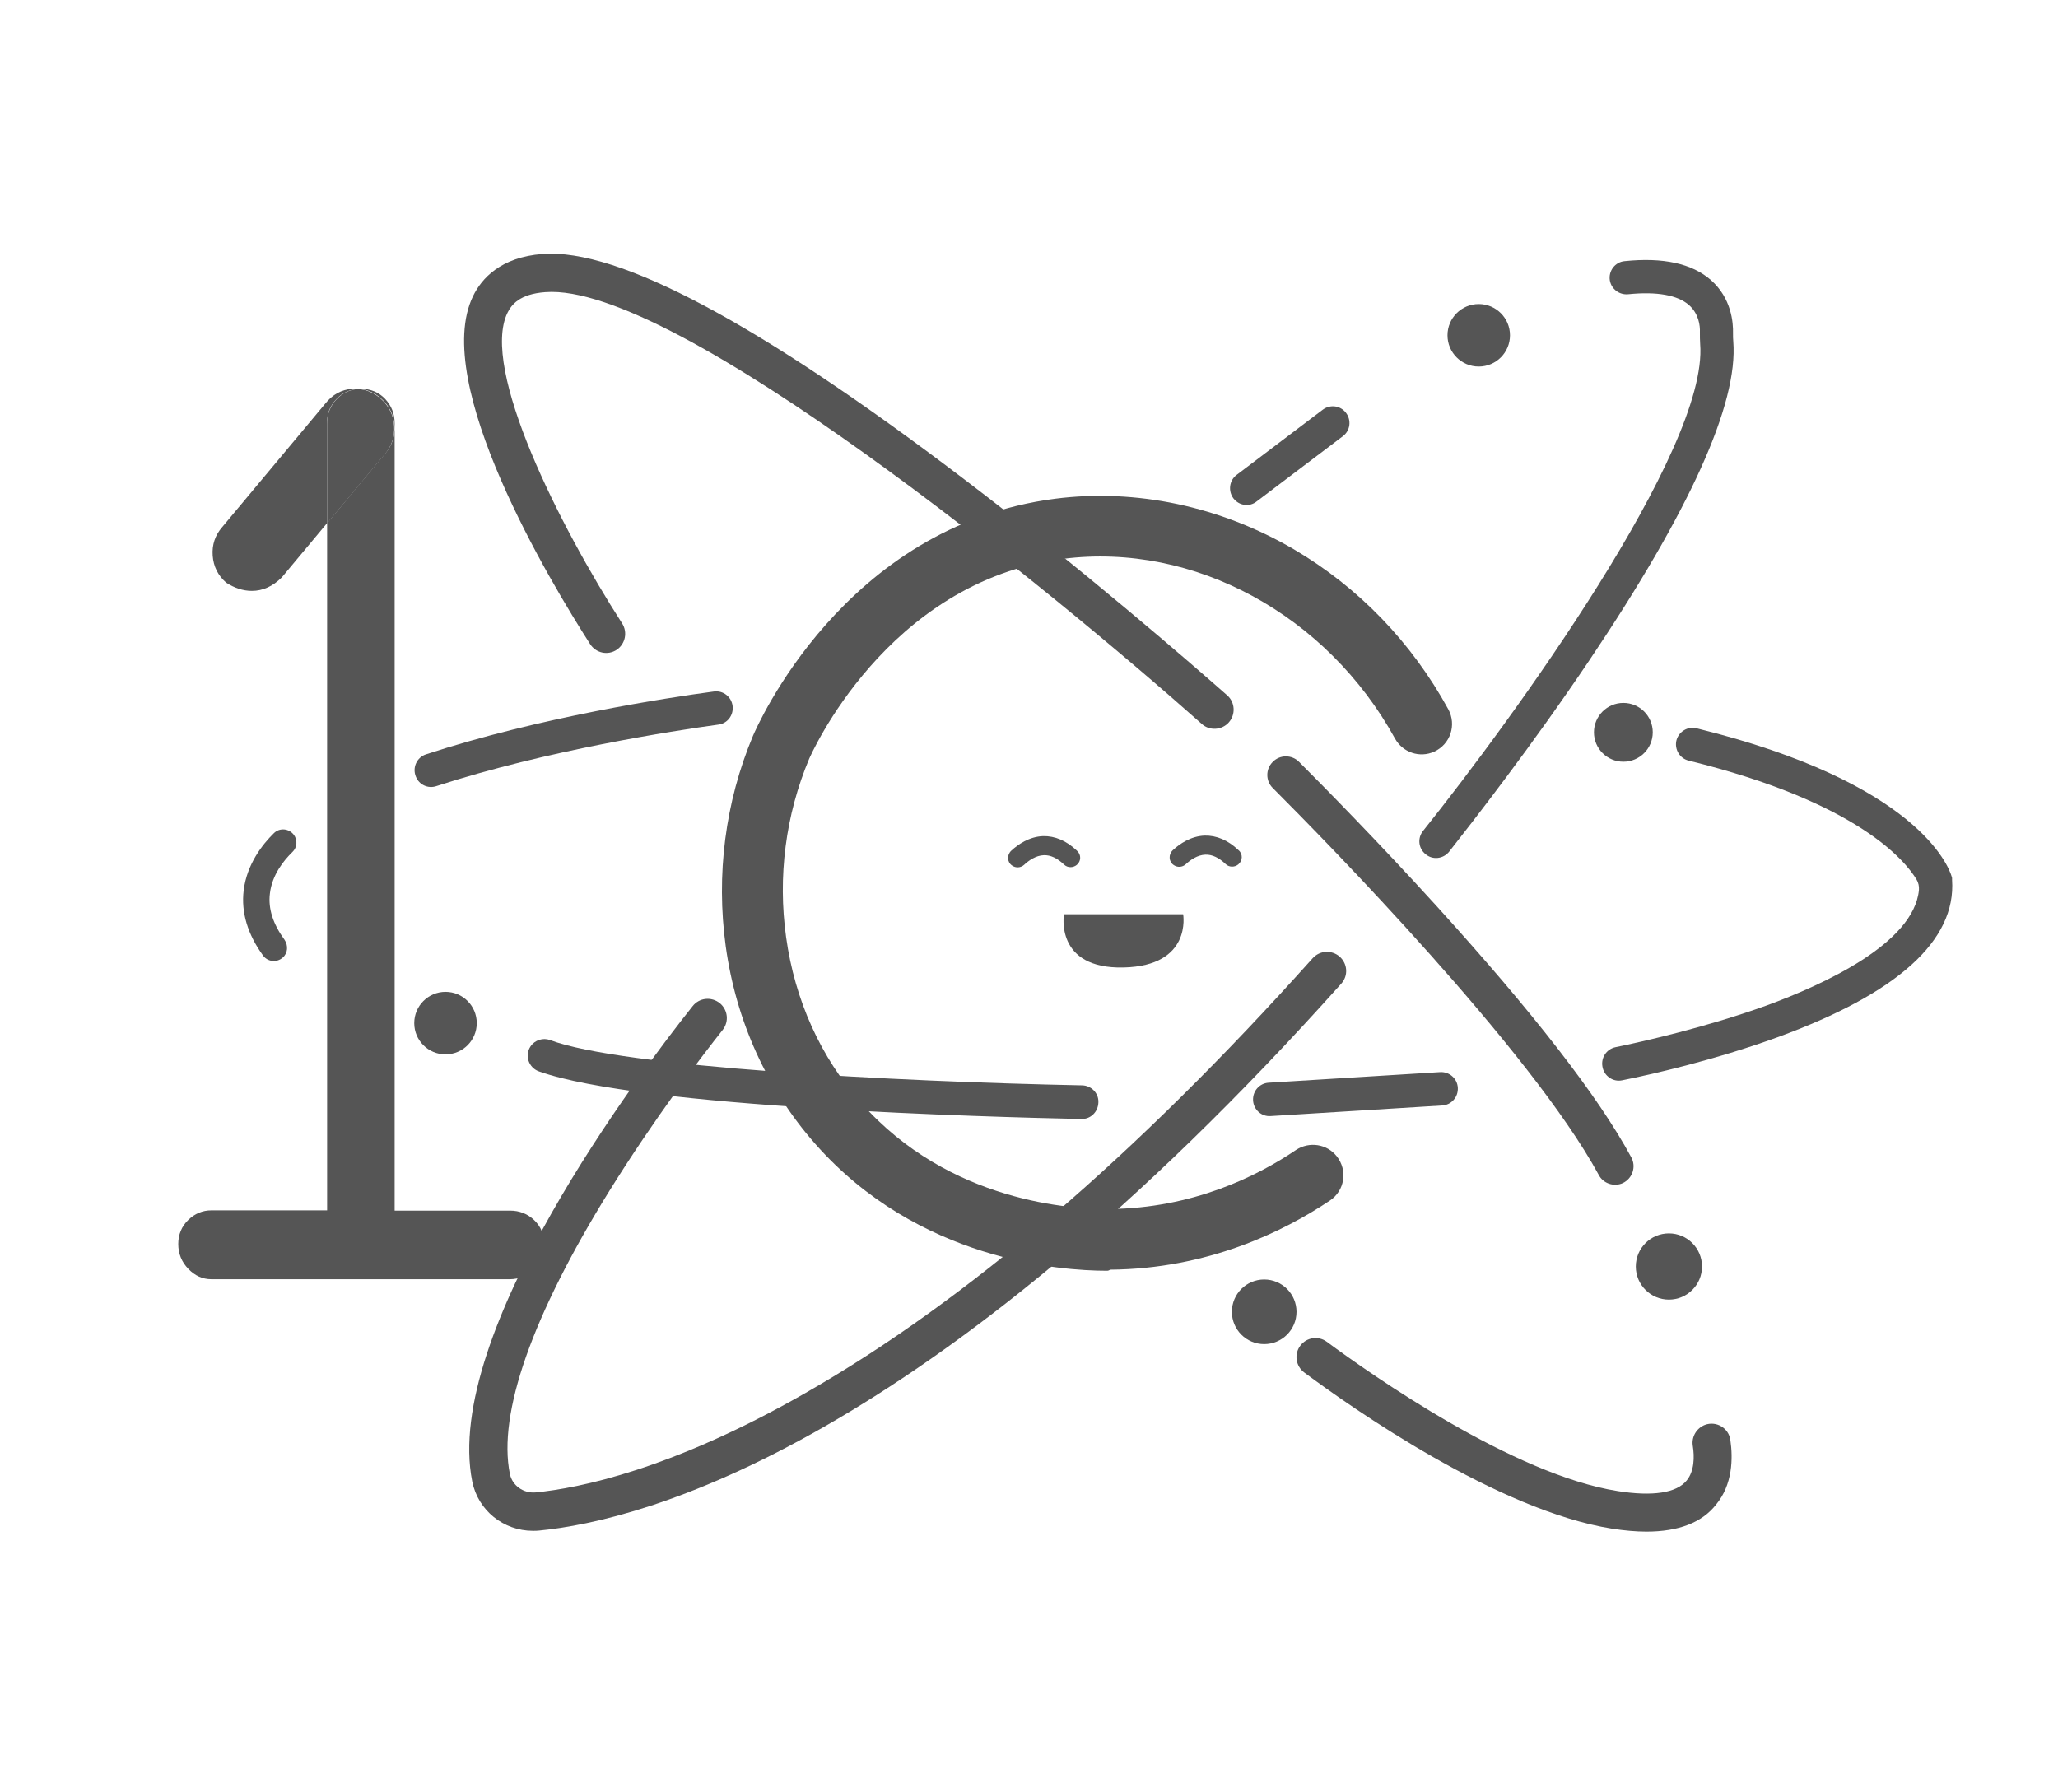 <?xml version="1.0" encoding="utf-8"?>
<!-- Generator: Adobe Illustrator 22.0.1, SVG Export Plug-In . SVG Version: 6.00 Build 0)  -->
<svg version="1.1" id="Capa_2" xmlns="http://www.w3.org/2000/svg" xmlns:xlink="http://www.w3.org/1999/xlink" x="0px" y="0px"
	 viewBox="0 0 777 676.5" style="enable-background:new 0 0 777 676.5;" xml:space="preserve">
<style type="text/css">
	.st0{fill:#555555;}
	.st1{fill:#FFFFFF;}
</style>
<path class="st0" d="M463.9,272.8c-2.6,2.9-7.2,3.2-10.1,0.6c-57.3-50.9-199-166.8-247.9-163.1c-9.8,0.7-12.8,4.8-14.3,7.8
	c-10.3,21.1,19.7,80.6,43.3,117.3c2.1,3.3,1.2,7.7-2,9.9l0,0c-3.4,2.3-7.9,1.3-10.1-2.1c-15-23.4-60.2-98.5-44.2-131.4
	c3.2-6.6,10.4-14.7,26.2-15.9c28.6-2.2,81.9,26.3,158.5,84.5c45.3,34.4,85.8,69.6,100.1,82.2C466.3,265.2,466.6,269.8,463.9,272.8
	L463.9,272.8z"/>
<path class="st0" d="M621.6,578.3c-4,0-8.3-0.4-12.9-1.1c-43.1-6.8-98.3-45.6-116.3-59c-3.2-2.4-3.9-7-1.4-10.2l0,0
	c2.4-3.1,6.8-3.7,9.9-1.4c17.2,12.7,70.5,50.2,109.9,56.4c13.2,2.1,22.2,0.7,26-4c2.9-3.5,3-8.9,2.3-13.2c-0.5-3.4,1.5-6.6,4.6-7.8
	l0,0c4.3-1.6,9,1.2,9.6,5.7c1,6.9,0.9,16.8-5.4,24.4C642.6,574.9,633.7,578.3,621.6,578.3z"/>
<path class="st0" d="M201.2,578c-11.1,0-20.7-7.7-22.9-18.6c-11.2-55.9,63.3-154.5,83.2-179.5c2.5-3.2,7.1-3.7,10.3-1.1l0,0
	c3,2.5,3.5,6.9,1.1,10c-8.1,10.2-25.9,33.6-42.8,60.8c-29.2,47.1-42.2,84.1-37.6,106.9c0.9,4.4,5.1,7.4,9.7,7
	c16.4-1.6,51.4-8.6,102-37.6c60.7-34.7,125-89.9,191.4-164.1c2.7-3,7.2-3.2,10.2-0.6l0,0c3,2.7,3.3,7.2,0.6,10.2
	C349.9,546.3,242.7,574.1,203.6,577.9C202.8,578,202,578,201.2,578z"/>
<path class="st0" d="M605,402.7L605,402.7c-0.6-3.4,1.6-6.6,4.9-7.3c10.7-2.2,34.2-7.5,57.2-15.8c21-7.7,55.5-23.3,57.4-43.6
	c0.1-1.4-0.2-2.7-0.9-3.9c-4.2-7-22.1-29.2-86-44.9c-3.4-0.8-5.4-4.2-4.7-7.5v0c0.8-3.4,4.3-5.6,7.7-4.7
	c83.4,20.5,95.1,52.2,96.2,55.8l0.2,0.7l0,0.7c1.6,22.9-20.6,42.9-65.8,59.4c-23.9,8.7-47.8,14.1-58.8,16.3
	C609,408.6,605.6,406.3,605,402.7z"/>
<path class="st0" d="M408.3,422.5c-34.1-0.7-166.3-4.2-204.9-18c-3.8-1.4-5.4-6-3.1-9.4h0c1.6-2.4,4.7-3.4,7.4-2.4
	c27,10.2,130.3,15.7,200.9,17.1c3.4,0.1,6.2,2.9,6.1,6.3l0,0.1C414.6,419.9,411.7,422.6,408.3,422.5z"/>
<path class="st0" d="M276.6,266.6L276.6,266.6c-0.4-3.5-3.6-6-7.1-5.5c-17.3,2.3-65.8,9.7-108.6,23.7c-3.5,1.1-5.3,5-3.9,8.4l0,0
	c1.2,3.1,4.6,4.7,7.8,3.6c41.5-13.5,89.6-20.9,106.4-23.2C274.6,273.2,277,270.1,276.6,266.6z"/>
<path class="st0" d="M473.1,415.5L473.1,415.5c-0.2-3.5,2.4-6.5,5.9-6.7l64.7-4c3.5-0.2,6.5,2.4,6.7,5.9l0,0
	c0.2,3.5-2.4,6.5-5.9,6.7l-64.7,4C476.3,421.7,473.3,419,473.1,415.5z"/>
<path class="st0" d="M538.2,322.5L538.2,322.5c-2.7-2.2-3.1-6.1-0.9-8.8c33.6-42,107.8-144,104.6-183.8c-0.1-1.4-0.1-2.9-0.1-4.5
	c0.1-2.4-0.4-6.9-4.1-10.2c-4.3-3.8-12.2-5.2-23-4.1c-3.3,0.3-6.3-1.9-6.9-5.2l0,0c-0.6-3.6,2-7,5.6-7.3c14.5-1.5,25.4,0.9,32.5,7.1
	c7.9,6.9,8.5,16.3,8.4,20.1c0,1.2,0,2.2,0.1,3.1c1.9,23.5-16.4,64-54.4,120.5c-21.7,32.3-44.1,61-52.9,72.2
	C544.9,324.3,540.9,324.8,538.2,322.5z"/>
<path class="st0" d="M465.7,188.2L465.7,188.2c-2.1-2.8-1.6-6.8,1.2-8.9l32.5-24.6c2.8-2.1,6.7-1.6,8.8,1.2l0,0
	c2.1,2.8,1.6,6.7-1.2,8.8l-32.5,24.6C471.8,191.5,467.9,191,465.7,188.2z"/>
<circle class="st0" cx="477.3" cy="495.3" r="12.2"/>
<circle class="st0" cx="168.2" cy="386.3" r="11.8"/>
<circle class="st0" cx="612.9" cy="276.5" r="11.1"/>
<circle class="st0" cx="558.3" cy="126.6" r="11.8"/>
<path class="st0" d="M406.5,326.6c-1.4,1.1-3.4,1.1-4.7-0.1c-2.6-2.5-5.2-3.7-7.7-3.6c-3,0.1-5.7,2-7.4,3.6
	c-1.3,1.2-3.2,1.3-4.6,0.3l0,0c-1.9-1.3-2-4-0.3-5.6c2.6-2.4,6.8-5.3,12-5.5c4.5-0.1,8.8,1.7,12.8,5.5
	C408.3,322.7,408.2,325.2,406.5,326.6L406.5,326.6z"/>
<path class="st0" d="M467.5,326.4c-1.4,1.1-3.4,1.1-4.7-0.1c-2.6-2.5-5.2-3.7-7.7-3.6c-3,0.1-5.7,2-7.4,3.6
	c-1.3,1.2-3.2,1.3-4.6,0.3l0,0c-1.9-1.3-2-4-0.3-5.6c2.6-2.4,6.8-5.3,12-5.5c4.5-0.1,8.8,1.7,12.8,5.5
	C469.3,322.4,469.2,325,467.5,326.4L467.5,326.4z"/>
<path class="st0" d="M446.7,345.2h-45c0,0-3.6,20.7,22.5,20.1C450.2,364.7,446.7,345.2,446.7,345.2z"/>
<g>
	<path class="st0" d="M127.1,150.6c2.2-2.3,4.9-3.5,8.1-3.8c-0.7,0-1.5-0.1-2.2,0c-4.1,0.3-7.5,2.2-10.2,5.6l-38.9,46.6
		c-2.7,3.1-3.9,6.7-3.6,10.8c0.3,4.1,2,7.5,5.1,10.2c3.1,2,6.3,3.1,9.7,3.1c4.1,0,7.9-1.7,11.3-5.1l17.1-20.5v-37.7
		C123.4,156.2,124.6,153.2,127.1,150.6z"/>
	<path class="st0" d="M201.7,460.7c-2.5-2.4-5.6-3.6-9.1-3.6H149V159.8c0-3.6-1.2-6.6-3.6-9.2c-2.4-2.5-5.5-3.8-9.1-3.8
		c-0.4,0-0.7,0-1,0c3.2,0.2,6,1.4,8.5,3.6c3.1,2.7,4.8,6.1,5.1,10.2c0.3,4.1-0.9,7.7-3.6,10.8l-21.8,26.1v259.5H79.8
		c-3.3,0-6.2,1.2-8.7,3.6c-2.5,2.4-3.8,5.5-3.8,9.1c0,3.7,1.3,6.8,3.8,9.4c2.5,2.6,5.4,3.9,8.7,3.9h112.6c3.6,0,6.6-1.3,9.2-3.9
		c2.5-2.6,3.8-5.7,3.8-9.4C205.5,466.2,204.2,463.1,201.7,460.7z"/>
	<path class="st0" d="M148.8,160.7c-0.3-4.1-2-7.5-5.1-10.2c-2.5-2.2-5.3-3.4-8.5-3.6c-3.2,0.2-5.9,1.5-8.1,3.8
		c-2.4,2.5-3.6,5.6-3.6,9.2v37.7l21.8-26.1C147.9,168.4,149.1,164.8,148.8,160.7z"/>
</g>
<path class="st0" d="M417.8,479.8c-17.4,0-71.2-3.9-110-47.9c-18.2-20.6-29.9-46.4-33.8-74.6c-3.7-27-0.2-54.5,10.3-79.5
	c1.4-3.2,34.2-79.2,114.1-89.5c30.5-3.9,62.4,2.9,90.1,19.1c24.5,14.4,44.5,35.2,58.3,60.4c3.2,5.9,0.8,13.2-5.3,16l0,0
	c-5.5,2.5-11.9,0.3-14.8-4.9c-25.6-46.6-75.8-74.2-125.3-67.9c-67,8.6-95.6,74.9-95.9,75.5c-8.9,21.2-11.9,44.5-8.7,67.4
	c3.3,23.7,13,45.3,28.3,62.5c33.4,37.8,80.2,40.2,93.8,40.1c31.2-0.3,55.5-12.2,70.4-22.3c5-3.3,11.7-2.3,15.4,2.4l0,0
	c4.2,5.3,3,13-2.6,16.7c-17.6,11.8-46.2,25.8-83,26.1C418.6,479.8,418.2,479.8,417.8,479.8z"/>
<circle class="st0" cx="630.1" cy="478.2" r="12.5"/>
<path class="st0" d="M106.7,361.6c-2.2,1.9-5.5,1.6-7.3-0.7c-5.9-8.1-8.4-16.4-7.4-24.7c1.2-9.9,7.1-17.4,11.4-21.6
	c2.2-2.2,5.8-1.8,7.6,0.7l2.6,3.7l-2.9-4.1l0.3,0.4c1.4,2,1.2,4.7-0.6,6.4c-3.2,3.1-7.7,8.6-8.5,15.7c-0.7,5.7,1.2,11.5,5.5,17.4
	C108.9,357,108.7,359.9,106.7,361.6L106.7,361.6z"/>
<path class="st0" d="M603.6,443.6C578,396.5,500.7,317.7,480.5,297.5c-2.7-2.7-2.7-7.1,0-9.8l0,0c2.7-2.8,7.2-2.8,9.9-0.1
	c9.2,9.2,29.7,30,51.8,54.3c36.5,40.2,61.3,72.1,73.7,95.1c1.9,3.5,0.5,7.9-3.2,9.7v0C609.4,448.2,605.3,446.9,603.6,443.6z"/>
</svg>
